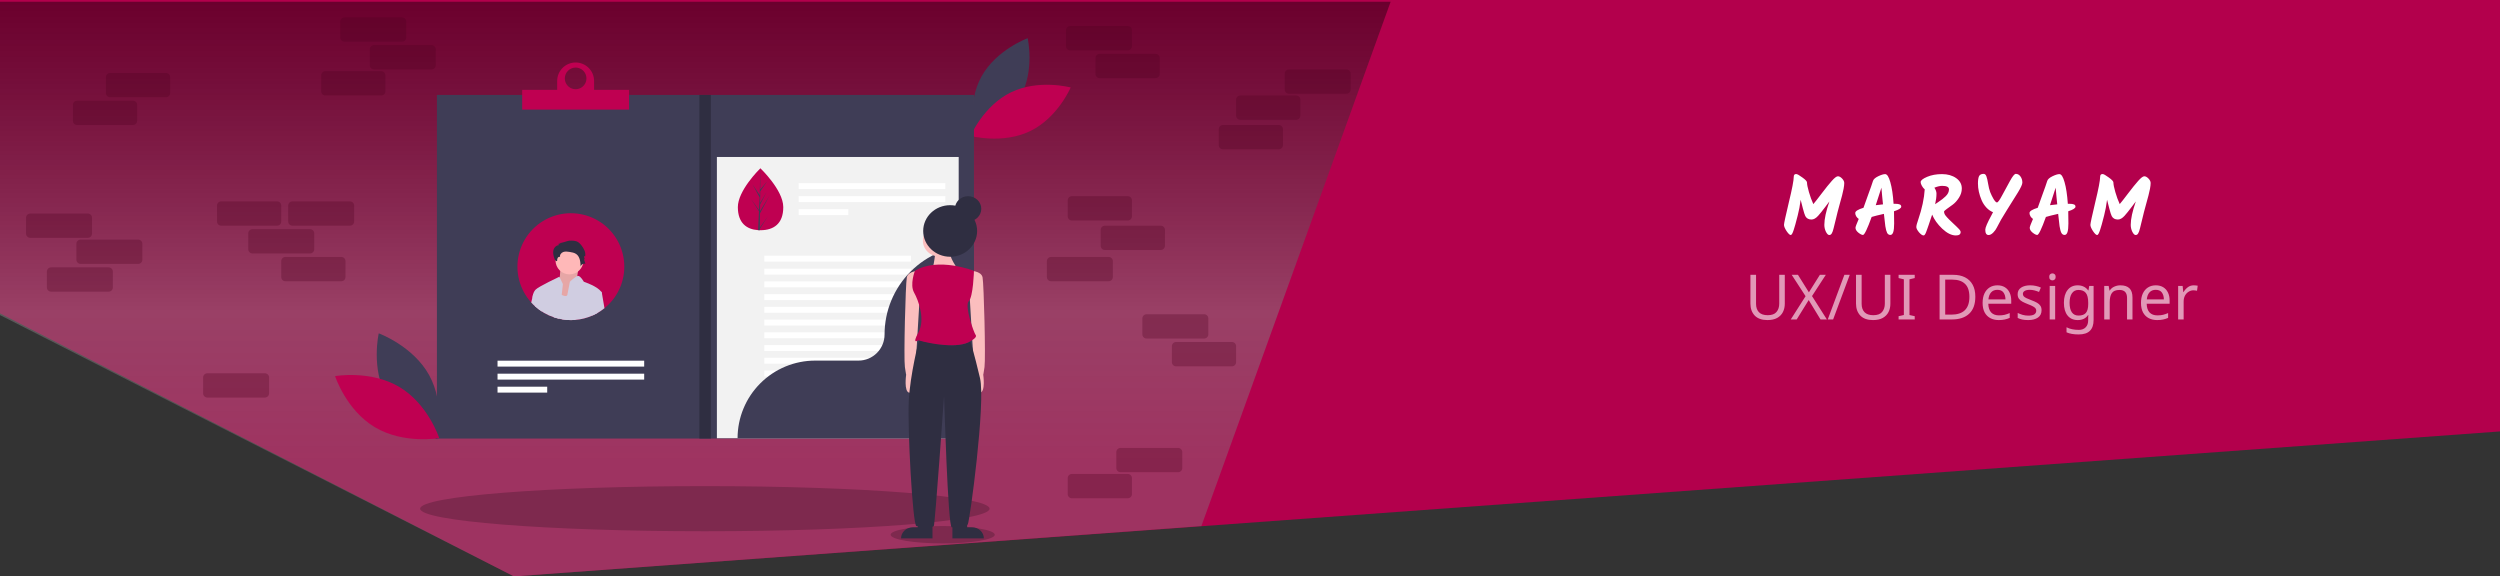 <svg width="1440" height="332" viewBox="0 0 1440 332" fill="none" xmlns="http://www.w3.org/2000/svg">
<rect x="0" y="0" width="1440" height="332" fill="#333333" stroke="none"/>
<path d="M0 180.5V0H1440V248.5L296 332L0 180.5Z" fill="#B3004C"/>
<path d="M0 181.5V1H801L692 303.003L296 332L0 181.5Z" fill="url(#paint0_linear)"/>
<path opacity="0.6" d="M1028.04 158.296V174.928C1028.04 176.704 1027.68 178.312 1026.96 179.752C1026.24 181.168 1025.14 182.296 1023.65 183.136C1022.18 183.952 1020.31 184.36 1018.03 184.36C1014.84 184.36 1012.4 183.496 1010.72 181.768C1009.07 180.016 1008.24 177.712 1008.24 174.856V158.296H1011.48V174.964C1011.48 177.052 1012.03 178.672 1013.14 179.824C1014.26 180.976 1015.96 181.552 1018.21 181.552C1020.54 181.552 1022.22 180.94 1023.25 179.716C1024.31 178.468 1024.84 176.872 1024.84 174.928V158.296H1028.04ZM1052.28 184H1048.61L1041.81 172.84L1034.9 184H1031.48L1040.01 170.608L1032.02 158.296H1035.62L1041.92 168.376L1048.25 158.296H1051.67L1043.72 170.536L1052.28 184ZM1065.46 158.296L1055.88 184H1052.79L1062.36 158.296H1065.46ZM1088.86 158.296V174.928C1088.86 176.704 1088.5 178.312 1087.78 179.752C1087.06 181.168 1085.96 182.296 1084.47 183.136C1083 183.952 1081.13 184.36 1078.85 184.36C1075.66 184.36 1073.22 183.496 1071.54 181.768C1069.89 180.016 1069.06 177.712 1069.06 174.856V158.296H1072.3V174.964C1072.3 177.052 1072.85 178.672 1073.96 179.824C1075.08 180.976 1076.78 181.552 1079.03 181.552C1081.36 181.552 1083.04 180.94 1084.07 179.716C1085.13 178.468 1085.66 176.872 1085.66 174.928V158.296H1088.86ZM1102.88 184H1093.59V182.128L1096.62 181.444V160.888L1093.59 160.168V158.296H1102.88V160.168L1099.86 160.888V181.444L1102.88 182.128V184ZM1137.79 170.896C1137.79 175.24 1136.6 178.516 1134.22 180.724C1131.87 182.908 1128.58 184 1124.36 184H1117.2V158.296H1125.12C1127.71 158.296 1129.95 158.776 1131.85 159.736C1133.74 160.696 1135.21 162.112 1136.24 163.984C1137.27 165.832 1137.79 168.136 1137.79 170.896ZM1134.37 171.004C1134.37 167.572 1133.52 165.064 1131.81 163.48C1130.13 161.872 1127.74 161.068 1124.65 161.068H1120.44V181.228H1123.93C1130.89 181.228 1134.37 177.82 1134.37 171.004ZM1150.51 164.344C1152.17 164.344 1153.58 164.704 1154.76 165.424C1155.96 166.144 1156.87 167.164 1157.5 168.484C1158.14 169.78 1158.47 171.304 1158.47 173.056V174.964H1145.26C1145.3 177.148 1145.86 178.816 1146.91 179.968C1147.99 181.096 1149.49 181.66 1151.41 181.66C1152.64 181.66 1153.72 181.552 1154.65 181.336C1155.61 181.096 1156.6 180.76 1157.6 180.328V183.1C1156.62 183.532 1155.65 183.844 1154.69 184.036C1153.73 184.252 1152.59 184.36 1151.27 184.36C1149.44 184.36 1147.82 183.988 1146.41 183.244C1145.02 182.5 1143.92 181.396 1143.13 179.932C1142.36 178.444 1141.98 176.632 1141.98 174.496C1141.98 172.384 1142.33 170.572 1143.02 169.06C1143.74 167.548 1144.74 166.384 1146.01 165.568C1147.31 164.752 1148.81 164.344 1150.51 164.344ZM1150.48 166.936C1148.96 166.936 1147.76 167.428 1146.88 168.412C1146.01 169.372 1145.5 170.716 1145.33 172.444H1155.16C1155.13 170.812 1154.75 169.492 1154 168.484C1153.26 167.452 1152.08 166.936 1150.48 166.936ZM1175.94 178.672C1175.94 180.544 1175.25 181.96 1173.86 182.92C1172.46 183.88 1170.59 184.36 1168.24 184.36C1166.9 184.36 1165.73 184.252 1164.75 184.036C1163.79 183.82 1162.94 183.52 1162.19 183.136V180.256C1162.96 180.64 1163.88 181 1164.96 181.336C1166.07 181.648 1167.18 181.804 1168.31 181.804C1169.92 181.804 1171.08 181.552 1171.8 181.048C1172.52 180.52 1172.88 179.824 1172.88 178.96C1172.88 178.48 1172.75 178.048 1172.49 177.664C1172.22 177.28 1171.74 176.896 1171.05 176.512C1170.38 176.128 1169.4 175.696 1168.13 175.216C1166.88 174.736 1165.82 174.256 1164.93 173.776C1164.04 173.296 1163.36 172.72 1162.88 172.048C1162.4 171.376 1162.16 170.512 1162.16 169.456C1162.16 167.824 1162.82 166.564 1164.14 165.676C1165.48 164.788 1167.23 164.344 1169.39 164.344C1170.57 164.344 1171.66 164.464 1172.67 164.704C1173.7 164.92 1174.66 165.232 1175.55 165.64L1174.47 168.16C1173.65 167.824 1172.8 167.536 1171.91 167.296C1171.02 167.056 1170.11 166.936 1169.18 166.936C1167.88 166.936 1166.88 167.152 1166.19 167.584C1165.52 167.992 1165.18 168.556 1165.18 169.276C1165.18 169.804 1165.34 170.26 1165.65 170.644C1165.96 171.004 1166.48 171.364 1167.2 171.724C1167.94 172.06 1168.92 172.468 1170.15 172.948C1171.37 173.404 1172.42 173.872 1173.28 174.352C1174.14 174.832 1174.8 175.42 1175.26 176.116C1175.72 176.788 1175.94 177.64 1175.94 178.672ZM1182.23 157.468C1182.71 157.468 1183.13 157.636 1183.49 157.972C1183.87 158.284 1184.06 158.788 1184.06 159.484C1184.06 160.156 1183.87 160.66 1183.49 160.996C1183.13 161.332 1182.71 161.5 1182.23 161.5C1181.7 161.5 1181.25 161.332 1180.89 160.996C1180.53 160.66 1180.35 160.156 1180.35 159.484C1180.35 158.788 1180.53 158.284 1180.89 157.972C1181.25 157.636 1181.7 157.468 1182.23 157.468ZM1183.77 164.704V184H1180.61V164.704H1183.77ZM1196.73 164.344C1198 164.344 1199.14 164.584 1200.15 165.064C1201.18 165.544 1202.06 166.276 1202.78 167.26H1202.96L1203.39 164.704H1205.91V184.324C1205.91 187.084 1205.2 189.16 1203.78 190.552C1202.39 191.944 1200.22 192.64 1197.27 192.64C1194.44 192.64 1192.12 192.232 1190.32 191.416V188.5C1192.22 189.508 1194.59 190.012 1197.45 190.012C1199.1 190.012 1200.4 189.52 1201.34 188.536C1202.3 187.576 1202.78 186.256 1202.78 184.576V183.82C1202.78 183.532 1202.79 183.124 1202.81 182.596C1202.84 182.044 1202.86 181.66 1202.88 181.444H1202.74C1201.44 183.388 1199.45 184.36 1196.76 184.36C1194.27 184.36 1192.31 183.484 1190.9 181.732C1189.5 179.98 1188.81 177.532 1188.81 174.388C1188.81 171.316 1189.5 168.88 1190.9 167.08C1192.31 165.256 1194.26 164.344 1196.73 164.344ZM1197.16 167.008C1195.55 167.008 1194.3 167.656 1193.42 168.952C1192.53 170.224 1192.08 172.048 1192.08 174.424C1192.08 176.8 1192.52 178.624 1193.38 179.896C1194.27 181.144 1195.55 181.768 1197.23 181.768C1199.18 181.768 1200.59 181.252 1201.48 180.22C1202.37 179.164 1202.81 177.472 1202.81 175.144V174.388C1202.81 171.748 1202.36 169.864 1201.44 168.736C1200.53 167.584 1199.1 167.008 1197.16 167.008ZM1221.32 164.344C1223.63 164.344 1225.37 164.908 1226.54 166.036C1227.72 167.14 1228.31 168.94 1228.31 171.436V184H1225.18V171.652C1225.18 168.556 1223.74 167.008 1220.86 167.008C1218.72 167.008 1217.24 167.608 1216.43 168.808C1215.61 170.008 1215.2 171.736 1215.2 173.992V184H1212.04V164.704H1214.59L1215.06 167.332H1215.24C1215.86 166.324 1216.73 165.58 1217.83 165.1C1218.94 164.596 1220.1 164.344 1221.32 164.344ZM1241.74 164.344C1243.4 164.344 1244.81 164.704 1245.99 165.424C1247.19 166.144 1248.1 167.164 1248.73 168.484C1249.37 169.78 1249.7 171.304 1249.7 173.056V174.964H1236.49C1236.53 177.148 1237.09 178.816 1238.14 179.968C1239.22 181.096 1240.72 181.66 1242.64 181.66C1243.87 181.66 1244.95 181.552 1245.88 181.336C1246.84 181.096 1247.83 180.76 1248.83 180.328V183.1C1247.85 183.532 1246.88 183.844 1245.92 184.036C1244.96 184.252 1243.82 184.36 1242.5 184.36C1240.67 184.36 1239.05 183.988 1237.64 183.244C1236.25 182.5 1235.15 181.396 1234.36 179.932C1233.59 178.444 1233.21 176.632 1233.21 174.496C1233.21 172.384 1233.56 170.572 1234.25 169.06C1234.97 167.548 1235.97 166.384 1237.24 165.568C1238.54 164.752 1240.04 164.344 1241.74 164.344ZM1241.71 166.936C1240.19 166.936 1238.99 167.428 1238.11 168.412C1237.24 169.372 1236.73 170.716 1236.56 172.444H1246.39C1246.36 170.812 1245.98 169.492 1245.23 168.484C1244.49 167.452 1243.31 166.936 1241.71 166.936ZM1263.61 164.344C1263.97 164.344 1264.35 164.368 1264.76 164.416C1265.19 164.44 1265.57 164.488 1265.88 164.56L1265.48 167.476C1265.17 167.404 1264.82 167.344 1264.44 167.296C1264.08 167.248 1263.73 167.224 1263.39 167.224C1262.41 167.224 1261.49 167.5 1260.62 168.052C1259.76 168.58 1259.06 169.336 1258.53 170.32C1258.03 171.28 1257.78 172.408 1257.78 173.704V184H1254.61V164.704H1257.2L1257.56 168.232H1257.71C1258.33 167.176 1259.13 166.264 1260.12 165.496C1261.1 164.728 1262.27 164.344 1263.61 164.344Z" fill="white"/>
<path d="M1034.59 100.24C1035.2 100.24 1036.38 100.896 1038.14 102.208C1039.94 103.488 1040.83 104.448 1040.83 105.088C1040.83 106.208 1041.2 108.048 1041.94 110.608C1042.67 113.168 1043.52 115.488 1044.48 117.568C1045.44 116.448 1047.06 114.384 1049.33 111.376C1051.63 108.336 1053.57 105.936 1055.14 104.176C1056.7 102.416 1057.87 101.536 1058.64 101.536C1059.41 101.536 1060.21 101.968 1061.04 102.832C1061.87 103.696 1062.29 104.56 1062.29 105.424C1062.29 106.288 1062.16 107.408 1061.9 108.784C1061.65 110.128 1061.36 111.392 1061.04 112.576C1060.75 113.728 1060.32 115.312 1059.74 117.328C1059.2 119.344 1058.77 120.944 1058.45 122.128C1058.16 123.28 1057.86 124.528 1057.54 125.872C1057.22 127.184 1056.96 128.224 1056.77 128.992C1056.61 129.728 1056.42 130.512 1056.19 131.344C1056 132.144 1055.82 132.768 1055.66 133.216C1055.5 133.632 1055.33 134.016 1055.14 134.368C1054.78 135.04 1054.29 135.376 1053.65 135.376C1053.01 135.376 1052.37 134.752 1051.73 133.504C1051.12 132.224 1050.82 130.896 1050.82 129.52C1050.82 126.128 1051.79 121.632 1053.74 116.032C1053.2 116.736 1052.42 117.776 1051.39 119.152C1050.37 120.496 1049.6 121.488 1049.09 122.128C1048.61 122.736 1048 123.456 1047.26 124.288C1045.95 125.728 1044.67 126.448 1043.42 126.448C1041.76 126.448 1040.58 125.792 1039.87 124.48C1039.52 123.808 1039.04 122.304 1038.43 119.968C1037.86 117.6 1037.44 115.968 1037.18 115.072C1036.77 118.368 1036.21 121.36 1035.5 124.048C1034.8 126.736 1034.34 128.496 1034.11 129.328C1033.89 130.16 1033.58 131.168 1033.2 132.352C1032.56 134.368 1031.98 135.376 1031.47 135.376C1030.9 135.376 1030.1 134.624 1029.07 133.12C1028.08 131.584 1027.58 130.384 1027.58 129.52C1027.58 128.656 1028.51 124.336 1030.37 116.56C1032.26 108.784 1033.2 103.872 1033.2 101.824C1033.2 100.768 1033.66 100.24 1034.59 100.24ZM1091.51 117.376C1092.79 117.376 1093.71 117.504 1094.25 117.76C1094.83 117.984 1095.11 118.416 1095.11 119.056C1095.11 119.92 1093.72 120.8 1090.94 121.696C1091 124.128 1091.03 126.464 1091.03 128.704C1091.03 130.912 1090.86 132.576 1090.51 133.696C1090.15 134.784 1089.59 135.328 1088.83 135.328C1088.06 135.328 1087.45 134.944 1087 134.176C1086.59 133.376 1086.23 132.08 1085.95 130.288C1085.69 128.496 1085.42 126.128 1085.13 123.184C1081.87 123.92 1079.51 124.512 1078.07 124.96C1075.58 131.872 1073.91 135.328 1073.08 135.328C1072.41 135.328 1071.51 134.88 1070.39 133.984C1069.31 133.088 1068.76 132.16 1068.76 131.2C1068.76 130.656 1069.39 128.96 1070.63 126.112C1070.09 125.76 1069.61 125.264 1069.19 124.624C1068.81 123.952 1068.62 123.312 1068.62 122.704C1068.62 121.648 1070.2 120.64 1073.37 119.68C1073.63 119.04 1073.88 118.32 1074.14 117.52C1074.43 116.688 1075.11 114.768 1076.2 111.76C1077.32 108.752 1078.2 106.24 1078.84 104.224C1079.13 103.264 1080.12 102.368 1081.82 101.536C1083.55 100.704 1084.89 100.288 1085.85 100.288C1086.97 100.288 1087.96 101.84 1088.83 104.944C1089.72 108.048 1090.35 112.192 1090.7 117.376H1091.51ZM1080.43 118.192C1081.39 118.064 1082.78 117.904 1084.6 117.712C1084.51 116.784 1084.35 115.2 1084.12 112.96C1083.93 110.72 1083.79 109.104 1083.69 108.112C1083.15 109.904 1082.06 113.264 1080.43 118.192ZM1129.33 133.648C1129.33 134.96 1128.42 135.616 1126.6 135.616C1124.1 135.616 1121.48 134.32 1118.72 131.728C1116 129.136 1114.07 126.432 1112.92 123.616C1112.4 125.152 1112.05 126.192 1111.86 126.736C1111.67 127.28 1111.38 128.144 1111 129.328C1110.61 130.512 1110.31 131.392 1110.08 131.968C1109.89 132.544 1109.67 133.152 1109.41 133.792C1108.93 135.008 1108.47 135.616 1108.02 135.616C1107.28 135.616 1106.39 135.008 1105.33 133.792C1104.31 132.544 1103.8 131.536 1103.8 130.768C1103.8 130 1104.16 128.576 1104.9 126.496C1107.08 120.128 1108.32 114.32 1108.64 109.072C1108.04 108.592 1107.49 107.92 1107.01 107.056C1106.53 106.192 1106.29 105.472 1106.29 104.896C1106.29 103.936 1107.52 102.928 1109.99 101.872C1112.48 100.816 1115.35 100.288 1118.58 100.288C1121.84 100.288 1124.56 101.056 1126.74 102.592C1128.92 104.128 1130 106.128 1130 108.592C1130 110.416 1129.46 112.176 1128.37 113.872C1127.32 115.536 1126.15 116.848 1124.87 117.808C1123.62 118.736 1122.45 119.584 1121.36 120.352C1120.31 121.12 1119.78 121.616 1119.78 121.84C1119.78 122.608 1120.04 123.344 1120.55 124.048C1121.06 124.72 1121.78 125.52 1122.71 126.448C1123.64 127.344 1124.44 128.112 1125.11 128.752C1125.78 129.36 1126.32 129.872 1126.74 130.288C1127.19 130.704 1127.62 131.136 1128.04 131.584C1128.9 132.416 1129.33 133.104 1129.33 133.648ZM1122.61 109.072C1122.61 107.728 1121.3 107.056 1118.68 107.056C1117.43 107.056 1115.94 107.408 1114.21 108.112C1115.01 109.328 1115.41 110.448 1115.41 111.472C1115.41 113.328 1115.16 115.376 1114.64 117.616C1115 117.36 1115.65 116.912 1116.61 116.272C1117.57 115.6 1118.31 115.072 1118.82 114.688C1119.36 114.272 1119.97 113.744 1120.64 113.104C1121.96 111.856 1122.61 110.512 1122.61 109.072ZM1150.24 116.608C1150.82 116.608 1151.82 115.232 1153.26 112.48C1154.74 109.728 1156.22 106.992 1157.73 104.272C1159.23 101.52 1160.35 100.144 1161.09 100.144C1162.18 100.144 1163.07 100.64 1163.78 101.632C1164.51 102.624 1164.88 103.808 1164.88 105.184C1164.88 106.144 1164.05 108 1162.38 110.752C1160.72 113.472 1158.61 116.848 1156.05 120.88C1153.49 124.912 1151.52 128.336 1150.14 131.152C1149.73 132.048 1149.06 132.976 1148.13 133.936C1147.2 134.896 1146.3 135.376 1145.44 135.376C1144.16 135.376 1143.52 134.352 1143.52 132.304C1143.52 131.088 1144.74 128.256 1147.17 123.808C1147.55 123.104 1147.82 122.576 1147.98 122.224C1146.58 121.68 1145.3 120.784 1144.14 119.536C1142.99 118.288 1142.08 116.88 1141.41 115.312C1140 112.016 1139.3 108.816 1139.3 105.712C1139.3 103.792 1139.5 102.384 1139.92 101.488C1140.37 100.592 1141.26 100.144 1142.61 100.144C1143.31 100.144 1143.84 100.64 1144.19 101.632C1144.54 102.592 1144.86 103.984 1145.15 105.808C1145.44 107.632 1145.84 109.248 1146.35 110.656C1146.9 112.032 1147.55 113.376 1148.32 114.688C1149.12 115.968 1149.76 116.608 1150.24 116.608ZM1191.88 117.376C1193.16 117.376 1194.07 117.504 1194.62 117.76C1195.19 117.984 1195.48 118.416 1195.48 119.056C1195.48 119.92 1194.09 120.8 1191.31 121.696C1191.37 124.128 1191.4 126.464 1191.4 128.704C1191.4 130.912 1191.23 132.576 1190.87 133.696C1190.52 134.784 1189.96 135.328 1189.19 135.328C1188.43 135.328 1187.82 134.944 1187.37 134.176C1186.95 133.376 1186.6 132.08 1186.31 130.288C1186.06 128.496 1185.79 126.128 1185.5 123.184C1182.23 123.92 1179.88 124.512 1178.44 124.96C1175.95 131.872 1174.28 135.328 1173.45 135.328C1172.78 135.328 1171.88 134.88 1170.76 133.984C1169.67 133.088 1169.13 132.16 1169.13 131.2C1169.13 130.656 1169.75 128.96 1171 126.112C1170.46 125.76 1169.98 125.264 1169.56 124.624C1169.18 123.952 1168.99 123.312 1168.99 122.704C1168.99 121.648 1170.57 120.64 1173.74 119.68C1173.99 119.04 1174.25 118.32 1174.51 117.52C1174.79 116.688 1175.48 114.768 1176.57 111.76C1177.69 108.752 1178.57 106.24 1179.21 104.224C1179.5 103.264 1180.49 102.368 1182.19 101.536C1183.91 100.704 1185.26 100.288 1186.22 100.288C1187.34 100.288 1188.33 101.84 1189.19 104.944C1190.09 108.048 1190.71 112.192 1191.07 117.376H1191.88ZM1180.79 118.192C1181.75 118.064 1183.15 117.904 1184.97 117.712C1184.87 116.784 1184.71 115.2 1184.49 112.96C1184.3 110.72 1184.15 109.104 1184.06 108.112C1183.51 109.904 1182.43 113.264 1180.79 118.192ZM1211.08 100.24C1211.68 100.24 1212.87 100.896 1214.63 102.208C1216.42 103.488 1217.32 104.448 1217.32 105.088C1217.32 106.208 1217.68 108.048 1218.42 110.608C1219.16 113.168 1220 115.488 1220.96 117.568C1221.92 116.448 1223.54 114.384 1225.81 111.376C1228.12 108.336 1230.05 105.936 1231.62 104.176C1233.19 102.416 1234.36 101.536 1235.12 101.536C1235.89 101.536 1236.69 101.968 1237.52 102.832C1238.36 103.696 1238.77 104.56 1238.77 105.424C1238.77 106.288 1238.64 107.408 1238.39 108.784C1238.13 110.128 1237.84 111.392 1237.52 112.576C1237.24 113.728 1236.8 115.312 1236.23 117.328C1235.68 119.344 1235.25 120.944 1234.93 122.128C1234.64 123.28 1234.34 124.528 1234.02 125.872C1233.7 127.184 1233.44 128.224 1233.25 128.992C1233.09 129.728 1232.9 130.512 1232.68 131.344C1232.48 132.144 1232.31 132.768 1232.15 133.216C1231.99 133.632 1231.81 134.016 1231.62 134.368C1231.27 135.04 1230.77 135.376 1230.13 135.376C1229.49 135.376 1228.85 134.752 1228.21 133.504C1227.6 132.224 1227.3 130.896 1227.3 129.52C1227.3 126.128 1228.28 121.632 1230.23 116.032C1229.68 116.736 1228.9 117.776 1227.88 119.152C1226.85 120.496 1226.08 121.488 1225.57 122.128C1225.09 122.736 1224.48 123.456 1223.75 124.288C1222.44 125.728 1221.16 126.448 1219.91 126.448C1218.24 126.448 1217.06 125.792 1216.36 124.48C1216 123.808 1215.52 122.304 1214.92 119.968C1214.34 117.6 1213.92 115.968 1213.67 115.072C1213.25 118.368 1212.69 121.36 1211.99 124.048C1211.28 126.736 1210.82 128.496 1210.6 129.328C1210.37 130.16 1210.07 131.168 1209.68 132.352C1209.04 134.368 1208.47 135.376 1207.96 135.376C1207.38 135.376 1206.58 134.624 1205.56 133.12C1204.56 131.584 1204.07 130.384 1204.07 129.52C1204.07 128.656 1205 124.336 1206.85 116.56C1208.74 108.784 1209.68 103.872 1209.68 101.824C1209.68 100.768 1210.15 100.24 1211.08 100.24Z" fill="white"/>
<path opacity="0.2" d="M406 306C496.575 306 570 300.18 570 293C570 285.82 496.575 280 406 280C315.425 280 242 285.82 242 293C242 300.18 315.425 306 406 306Z" fill="black"/>
<path opacity="0.2" d="M543 313C559.569 313 573 310.761 573 308C573 305.239 559.569 303 543 303C526.431 303 513 305.239 513 308C513 310.761 526.431 313 543 313Z" fill="black"/>
<path opacity="0.3" d="M196.609 148H164.391C163.071 148 162 149.08 162 150.413V159.587C162 160.92 163.071 162 164.391 162H196.609C197.929 162 199 160.92 199 159.587V150.413C199 149.08 197.929 148 196.609 148Z" fill="#4E0021"/>
<path opacity="0.3" d="M152.544 215H119.456C118.099 215 117 216.08 117 217.413V226.587C117 227.92 118.099 229 119.456 229H152.544C153.901 229 155 227.92 155 226.587V217.413C155 216.08 153.901 215 152.544 215Z" fill="#4E0021"/>
<path opacity="0.3" d="M678.544 258H645.456C644.099 258 643 259.08 643 260.413V269.587C643 270.92 644.099 272 645.456 272H678.544C679.901 272 681 270.92 681 269.587V260.413C681 259.08 679.901 258 678.544 258Z" fill="#4E0021"/>
<path opacity="0.3" d="M649.609 273H617.391C616.071 273 615 274.08 615 275.413V284.587C615 285.92 616.071 287 617.391 287H649.609C650.929 287 652 285.92 652 284.587V275.413C652 274.08 650.929 273 649.609 273Z" fill="#4E0021"/>
<path opacity="0.3" d="M775.544 40H742.456C741.099 40 740 41.08 740 42.413V51.587C740 52.92 741.099 54 742.456 54H775.544C776.901 54 778 52.92 778 51.587V42.413C778 41.08 776.901 40 775.544 40Z" fill="#4E0021"/>
<path opacity="0.3" d="M746.609 55H714.391C713.071 55 712 56.08 712 57.413V66.587C712 67.92 713.071 69 714.391 69H746.609C747.929 69 749 67.92 749 66.587V57.413C749 56.08 747.929 55 746.609 55Z" fill="#4E0021"/>
<path opacity="0.3" d="M649.609 113H617.391C616.071 113 615 114.08 615 115.413V124.587C615 125.92 616.071 127 617.391 127H649.609C650.929 127 652 125.92 652 124.587V115.413C652 114.08 650.929 113 649.609 113Z" fill="#4E0021"/>
<path opacity="0.3" d="M668.609 130H636.391C635.071 130 634 131.08 634 132.413V141.587C634 142.92 635.071 144 636.391 144H668.609C669.929 144 671 142.92 671 141.587V132.413C671 131.08 669.929 130 668.609 130Z" fill="#4E0021"/>
<path opacity="0.3" d="M638.544 148H605.456C604.099 148 603 149.08 603 150.413V159.587C603 160.92 604.099 162 605.456 162H638.544C639.901 162 641 160.92 641 159.587V150.413C641 149.08 639.901 148 638.544 148Z" fill="#4E0021"/>
<path opacity="0.3" d="M736.609 72H704.391C703.071 72 702 73.08 702 74.413V83.587C702 84.92 703.071 86 704.391 86H736.609C737.929 86 739 84.92 739 83.587V74.413C739 73.08 737.929 72 736.609 72Z" fill="#4E0021"/>
<path opacity="0.3" d="M62.544 168H29.456C28.099 168 27 166.92 27 165.587V156.413C27 155.08 28.099 154 29.456 154H62.544C63.901 154 65 155.08 65 156.413V165.587C65 166.92 63.901 168 62.544 168Z" fill="#4E0021"/>
<path opacity="0.3" d="M79.544 152H46.456C45.099 152 44 150.92 44 149.587V140.413C44 139.08 45.099 138 46.456 138H79.544C80.9 138 82 139.08 82 140.413V149.587C82 150.92 80.9 152 79.544 152Z" fill="#4E0021"/>
<path opacity="0.3" d="M178.544 146H145.456C144.099 146 143 144.92 143 143.587V134.413C143 133.08 144.099 132 145.456 132H178.544C179.901 132 181 133.08 181 134.413V143.587C181 144.92 179.901 146 178.544 146Z" fill="#4E0021"/>
<path opacity="0.3" d="M201.544 130H168.456C167.099 130 166 128.92 166 127.587V118.413C166 117.08 167.099 116 168.456 116H201.544C202.901 116 204 117.08 204 118.413V127.587C204 128.92 202.901 130 201.544 130Z" fill="#4E0021"/>
<path opacity="0.3" d="M50.544 137H17.456C16.099 137 15 135.92 15 134.587V125.413C15 124.08 16.099 123 17.456 123H50.544C51.901 123 53 124.08 53 125.413V134.587C53 135.92 51.901 137 50.544 137Z" fill="#4E0021"/>
<path opacity="0.3" d="M76.609 58H44.391C43.071 58 42 59.08 42 60.413V69.587C42 70.92 43.071 72 44.391 72H76.609C77.93 72 79 70.92 79 69.587V60.413C79 59.08 77.93 58 76.609 58Z" fill="#4E0021"/>
<path opacity="0.3" d="M95.609 42H63.391C62.071 42 61 43.08 61 44.413V53.587C61 54.92 62.071 56 63.391 56H95.609C96.93 56 98 54.92 98 53.587V44.413C98 43.08 96.93 42 95.609 42Z" fill="#4E0021"/>
<path opacity="0.3" d="M159.609 116H127.391C126.071 116 125 117.08 125 118.413V127.587C125 128.92 126.071 130 127.391 130H159.609C160.929 130 162 128.92 162 127.587V118.413C162 117.08 160.929 116 159.609 116Z" fill="#4E0021"/>
<path opacity="0.3" d="M231.544 10H198.456C197.099 10 196 11.08 196 12.413V21.587C196 22.92 197.099 24 198.456 24H231.544C232.901 24 234 22.92 234 21.587V12.413C234 11.08 232.901 10 231.544 10Z" fill="#4E0021"/>
<path opacity="0.3" d="M248.544 26H215.456C214.099 26 213 27.08 213 28.413V37.587C213 38.92 214.099 40 215.456 40H248.544C249.901 40 251 38.92 251 37.587V28.413C251 27.08 249.901 26 248.544 26Z" fill="#4E0021"/>
<path opacity="0.3" d="M219.609 41H187.391C186.071 41 185 42.08 185 43.413V52.587C185 53.92 186.071 55 187.391 55H219.609C220.929 55 222 53.92 222 52.587V43.413C222 42.08 220.929 41 219.609 41Z" fill="#4E0021"/>
<path opacity="0.3" d="M693.544 181H660.456C659.099 181 658 182.08 658 183.413V192.587C658 193.92 659.099 195 660.456 195H693.544C694.901 195 696 193.92 696 192.587V183.413C696 182.08 694.901 181 693.544 181Z" fill="#4E0021"/>
<path opacity="0.3" d="M709.609 197H677.391C676.071 197 675 198.08 675 199.413V208.587C675 209.92 676.071 211 677.391 211H709.609C710.929 211 712 209.92 712 208.587V199.413C712 198.08 710.929 197 709.609 197Z" fill="#4E0021"/>
<path opacity="0.3" d="M649.544 15H616.456C615.099 15 614 16.08 614 17.413V26.587C614 27.92 615.099 29 616.456 29H649.544C650.901 29 652 27.92 652 26.587V17.413C652 16.08 650.901 15 649.544 15Z" fill="#4E0021"/>
<path opacity="0.3" d="M665.609 31H633.391C632.071 31 631 32.08 631 33.413V42.587C631 43.92 632.071 45 633.391 45H665.609C666.929 45 668 43.92 668 42.587V33.413C668 32.08 666.929 31 665.609 31Z" fill="#4E0021"/>
<path d="M587.678 55.898C579.156 71.362 561.07 78 561.07 78C561.07 78 556.8 59.566 565.322 44.102C573.844 28.638 591.93 22 591.93 22C591.93 22 596.2 40.434 587.678 55.898Z" fill="#3F3D56"/>
<path d="M582.367 53.154C566.447 60.859 559.051 78.284 559.051 78.284C559.051 78.284 577.467 83.216 593.386 75.51C609.306 67.805 616.703 50.38 616.703 50.38C616.703 50.38 598.287 45.449 582.367 53.154Z" fill="#BF0051"/>
<path d="M561 54.686H251.664V252.602H561V54.686Z" fill="#3F3D56"/>
<path d="M552.203 90.421H412.929V252.419H552.203V90.421Z" fill="#F2F2F2"/>
<path d="M222.806 228.924C232.102 245.769 251.833 253 251.833 253C251.833 253 256.491 232.92 247.194 216.076C237.898 199.231 218.167 192 218.167 192C218.167 192 213.509 212.08 222.806 228.924Z" fill="#3F3D56"/>
<path d="M230.05 222.904C246.619 232.768 253 252.359 253 252.359C253 252.359 232.518 255.959 215.95 246.095C199.381 236.232 193 216.641 193 216.641C193 216.641 213.482 213.041 230.05 222.904Z" fill="#BF0051"/>
<path d="M544.507 105.494H460.037V108.9H544.507V105.494Z" fill="white"/>
<path d="M544.507 112.988H460.037V116.394H544.507V112.988Z" fill="white"/>
<path d="M488.647 120.481H460.037V123.887H488.647V120.481Z" fill="white"/>
<path d="M371.05 207.751H286.58V211.157H371.05V207.751Z" fill="white"/>
<path d="M371.05 215.244H286.58V218.65H371.05V215.244Z" fill="white"/>
<path d="M315.19 222.738H286.58V226.144H315.19V222.738Z" fill="white"/>
<path d="M524.715 147.277H440.245V150.683H524.715V147.277Z" fill="white"/>
<path d="M524.715 154.77H440.245V158.176H524.715V154.77Z" fill="white"/>
<path d="M524.715 162.1H440.245V165.506H524.715V162.1Z" fill="white"/>
<path d="M524.715 169.43H440.245V172.836H524.715V169.43Z" fill="white"/>
<path d="M524.715 176.761H440.245V180.167H524.715V176.761Z" fill="white"/>
<path d="M524.715 184.091H440.245V187.497H524.715V184.091Z" fill="white"/>
<path d="M524.715 191.421H440.245V194.827H524.715V191.421Z" fill="white"/>
<path d="M524.715 198.751H440.245V202.157H524.715V198.751Z" fill="white"/>
<path d="M524.715 206.082H440.245V209.488H524.715V206.082Z" fill="white"/>
<path d="M524.715 213.412H440.245V216.818H524.715V213.412Z" fill="white"/>
<path d="M524.715 220.742H440.245V224.148H524.715V220.742Z" fill="white"/>
<path d="M359.594 153.593C359.599 158.182 358.576 162.713 356.599 166.854C354.622 170.995 351.741 174.641 348.17 177.522C346.849 178.595 345.441 179.555 343.959 180.392C343.065 180.9 342.145 181.361 341.203 181.774C338.08 183.152 334.749 183.995 331.347 184.27C330.511 184.339 329.667 184.374 328.815 184.372C327.127 184.374 325.443 184.236 323.779 183.958C323.192 183.867 322.613 183.753 322.041 183.621C321.042 183.399 320.055 183.125 319.084 182.8C315.091 181.468 311.414 179.33 308.283 176.518C307.476 175.803 306.711 175.042 305.992 174.238C302.641 170.533 300.242 166.068 299.002 161.228C297.763 156.388 297.721 151.319 298.879 146.459C300.037 141.599 302.361 137.094 305.65 133.334C308.938 129.573 313.093 126.669 317.755 124.873C322.418 123.078 327.447 122.444 332.409 123.027C337.371 123.61 342.116 125.392 346.235 128.219C350.354 131.047 353.723 134.834 356.05 139.255C358.378 143.676 359.594 148.597 359.594 153.593V153.593Z" fill="#BF0051"/>
<path d="M451.164 119.257C451.207 129.108 445.366 132.574 438.142 132.606C437.974 132.607 437.807 132.605 437.641 132.602C437.306 132.597 436.975 132.583 436.647 132.561C430.125 132.128 425.043 128.535 425.003 119.373C424.96 109.892 437.025 97.873 437.93 96.984L437.932 96.983C437.966 96.949 437.984 96.932 437.984 96.932C437.984 96.932 451.12 109.406 451.164 119.257Z" fill="#BF0051"/>
<path d="M437.66 131.101L442.414 124.395L437.651 131.835L437.641 132.602C437.307 132.597 436.975 132.583 436.647 132.561L437.119 122.703L437.115 122.627L437.123 122.612L437.168 121.681L432.327 114.266L437.18 120.983L437.193 121.181L437.549 113.733L433.399 106.066L437.594 112.424L437.931 96.984L437.932 96.932L437.932 96.983L437.919 109.158L441.994 104.313L437.906 110.207L437.827 116.875L441.626 110.459L437.816 117.855L437.772 121.563L443.287 112.631L437.756 122.856L437.66 131.101Z" fill="#3F3D56"/>
<path d="M560.817 141.366C547.208 141.366 534.157 146.772 524.534 156.395C514.911 166.017 509.505 179.069 509.505 192.677V192.678C509.505 196.663 507.922 200.485 505.104 203.303C502.286 206.121 498.464 207.705 494.478 207.705H469.555C463.683 207.705 457.869 208.861 452.444 211.108C447.019 213.355 442.089 216.649 437.937 220.801C433.785 224.953 430.492 229.882 428.245 235.307C425.997 240.732 424.841 246.547 424.841 252.419V252.419H560.817V141.366H560.817Z" fill="#3F3D56"/>
<path d="M409.447 54.686H402.85V252.602H409.447V54.686Z" fill="#2F2E41"/>
<path d="M342.192 51.754V46.622C342.191 43.805 341.07 41.103 339.077 39.111C337.084 37.119 334.381 36 331.563 36C328.746 36 326.043 37.119 324.05 39.111C322.057 41.103 320.936 43.805 320.935 46.622V51.754H300.776V63.115H362.35V51.754H342.192ZM331.563 38.926C332.796 38.926 334 39.291 335.025 39.976C336.05 40.66 336.848 41.633 337.32 42.772C337.791 43.91 337.915 45.163 337.674 46.372C337.434 47.581 336.841 48.691 335.969 49.562C335.098 50.434 333.988 51.027 332.779 51.267C331.57 51.508 330.318 51.384 329.179 50.913C328.04 50.441 327.067 49.643 326.383 48.618C325.698 47.593 325.333 46.389 325.333 45.156C325.333 44.338 325.494 43.528 325.807 42.772C326.12 42.016 326.579 41.329 327.158 40.751C327.736 40.172 328.423 39.713 329.179 39.4C329.935 39.087 330.745 38.926 331.563 38.926V38.926Z" fill="#BF0051"/>
<path d="M334.28 151.562C334.28 151.562 331.218 160.275 333.102 161.616C334.986 162.956 326.744 173.904 326.744 173.904L316.853 171.223L322.269 162.062C322.269 162.062 322.976 152.902 322.976 151.562C322.976 150.221 334.28 151.562 334.28 151.562Z" fill="#FFB8B8"/>
<path opacity="0.1" d="M334.28 151.562C334.28 151.562 331.218 160.275 333.102 161.616C334.986 162.956 326.744 173.904 326.744 173.904L316.853 171.223L322.269 162.062C322.269 162.062 322.976 152.902 322.976 151.562C322.976 150.221 334.28 151.562 334.28 151.562Z" fill="black"/>
<path d="M328.025 158.041C332.467 158.041 336.068 154.44 336.068 149.998C336.068 145.556 332.467 141.955 328.025 141.955C323.582 141.955 319.981 145.556 319.981 149.998C319.981 154.44 323.582 158.041 328.025 158.041Z" fill="#FFB8B8"/>
<path d="M322.042 183.621C321.042 183.399 320.055 183.125 319.084 182.8L320.623 172.245L321.1 168.99L323.541 169.906C323.871 170.027 324.244 170.17 324.673 170.328C325.001 170.456 325.352 170.516 325.703 170.503C326.055 170.49 326.401 170.406 326.718 170.254C329.079 169.173 330.483 164.966 330.483 164.966C330.483 164.966 330.578 166.146 330.702 168.143C330.926 171.651 331.249 177.684 331.347 184.27C330.512 184.339 329.668 184.374 328.815 184.372C327.128 184.374 325.443 184.236 323.779 183.958C323.193 183.867 322.613 183.753 322.042 183.621Z" fill="#D0CDE1"/>
<path d="M324.226 163.628L323.541 169.906L323.207 172.945L322.042 183.621C321.042 183.399 320.055 183.125 319.084 182.8C315.091 181.468 311.415 179.33 308.283 176.518L306.798 171.222C306.806 170.906 306.838 170.591 306.894 170.28C306.893 170.278 306.894 170.276 306.894 170.274C306.895 170.272 306.896 170.27 306.897 170.269C306.941 169.992 307.002 169.718 307.081 169.448C307.083 169.445 307.084 169.441 307.084 169.437C307.347 168.429 307.865 167.505 308.587 166.754C310.375 164.966 322.214 159.38 322.214 159.38L322.437 159.849L324.226 163.628Z" fill="#D0CDE1"/>
<path d="M327.853 138.63C329.636 138.567 331.544 138.535 333.047 139.496C333.739 139.978 334.346 140.572 334.842 141.253C336.307 143.104 337.572 145.433 337.028 147.73L336.396 147.484C336.396 148.097 336.532 148.702 336.795 149.256C336.706 148.997 336.408 149.415 336.488 149.677L337.184 151.96C336.896 151.871 336.593 151.844 336.295 151.88C335.996 151.916 335.708 152.014 335.45 152.168C335.191 152.322 334.968 152.529 334.795 152.775C334.621 153.021 334.501 153.3 334.443 153.595C334.363 150.944 334.088 147.903 331.937 146.351C330.853 145.568 329.48 145.329 328.159 145.117C326.94 144.921 325.663 144.734 324.496 145.135C323.329 145.536 322.335 146.73 322.6 147.935C322.321 147.873 322.03 147.907 321.774 148.033C321.518 148.159 321.313 148.369 321.194 148.628C320.968 149.153 320.87 149.724 320.906 150.294C320.332 150.7 319.679 149.895 319.445 149.232C318.897 147.677 318.409 146.022 318.705 144.4C319 142.778 320.322 141.228 321.971 141.222C321.771 141.002 321.664 140.713 321.673 140.416L323.032 140.301C322.687 140.253 322.37 140.085 322.135 139.828C322.68 140.429 326.97 138.662 327.853 138.63Z" fill="#2F2E41"/>
<path d="M346.568 169.437C346.359 171.112 345.164 175.844 343.958 180.392C343.064 180.9 342.144 181.361 341.202 181.774C338.08 183.152 334.749 183.995 331.347 184.27C330.511 184.339 329.667 184.374 328.814 184.372C327.127 184.374 325.443 184.236 323.778 183.958C324.401 181.554 325.241 177.592 326.025 173.711C326.263 172.538 326.498 171.368 326.718 170.254C327.579 165.863 328.246 162.286 328.246 162.286C328.246 162.286 330.922 159.662 332.509 159.054C332.724 158.958 332.96 158.919 333.194 158.94C334.502 159.156 336.291 162.286 336.291 162.286C336.291 162.286 344.318 164.962 346.194 168C346.48 168.422 346.612 168.929 346.568 169.437V169.437Z" fill="#D0CDE1"/>
<path d="M312.608 169.437L312.139 179.465C310.777 178.587 309.488 177.601 308.283 176.518C307.476 175.803 306.711 175.042 305.992 174.238C306.377 172.549 306.7 171.127 306.894 170.28C306.894 170.278 306.894 170.276 306.894 170.274C306.895 170.272 306.896 170.27 306.897 170.269C307 169.8 307.066 169.51 307.081 169.448C307.083 169.445 307.084 169.441 307.084 169.437H312.608Z" fill="#D0CDE1"/>
<path d="M348.171 177.522C346.85 178.595 345.441 179.555 343.959 180.392C343.065 180.9 342.145 181.361 341.203 181.774L340.312 176.584L341.207 166.754L346.195 168L346.569 168.096L348.171 177.522Z" fill="#D0CDE1"/>
<path d="M529.724 155.911C529.724 155.911 523.068 155.911 522.328 159.802C521.588 163.692 520.479 206.133 521.219 211.438C521.958 216.743 521.958 215.682 521.958 215.682C521.958 215.682 520.484 225.763 523.81 226.205C527.135 226.646 527.135 214.621 527.135 214.621L529.724 171.473L529.724 155.911Z" fill="#FBBEBE"/>
<path d="M558.569 155.911C558.569 155.911 565.226 155.911 565.965 159.802C566.705 163.692 567.815 206.133 567.075 211.438C566.335 216.743 566.335 215.682 566.335 215.682C566.335 215.682 567.81 225.763 564.484 226.205C561.158 226.646 561.158 214.621 561.158 214.621L558.569 171.473V155.911Z" fill="#FBBEBE"/>
<path d="M528.615 303.747H525.657C524.782 303.747 523.917 303.911 523.109 304.231C522.302 304.551 521.568 305.02 520.95 305.611C520.332 306.203 519.841 306.904 519.507 307.677C519.172 308.449 519 309.277 519 310.113V310.113H537.121V301.978H528.615V303.747Z" fill="#2F2E41"/>
<path d="M557.09 303.747H560.048C560.923 303.747 561.788 303.911 562.596 304.231C563.403 304.551 564.137 305.02 564.755 305.611C565.374 306.203 565.864 306.904 566.198 307.677C566.533 308.449 566.705 309.277 566.705 310.113V310.113H548.584V301.978H557.09V303.747Z" fill="#2F2E41"/>
<path d="M541.189 147.777C546.499 147.777 550.804 143.66 550.804 138.581C550.804 133.503 546.499 129.386 541.189 129.386C535.878 129.386 531.574 133.503 531.574 138.581C531.574 143.66 535.878 147.777 541.189 147.777Z" fill="#FBBEBE"/>
<path d="M538.97 143.533C538.97 143.533 537.86 155.204 536.381 156.265C534.902 157.326 551.913 155.558 551.913 155.558C551.913 155.558 545.996 147.069 547.106 144.24C548.215 141.411 538.97 143.533 538.97 143.533Z" fill="#FBBEBE"/>
<path d="M523.437 231.244C524.177 215.682 529.354 195.876 529.354 195.876C536.362 197.973 552.09 201.051 558.939 196.584C558.939 196.584 561.157 203.657 564.486 217.804C567.814 231.951 558.569 300.21 557.459 301.978C556.35 303.747 550.433 303.747 548.214 303.747C545.995 303.747 543.777 228.061 543.777 228.061C543.777 228.061 538.599 301.978 537.86 303.039C537.12 304.1 530.094 303.393 527.875 303.039C525.656 302.686 522.698 246.805 523.437 231.244Z" fill="#2F2E41"/>
<path d="M527 156C540.313 147.866 561 156 561 156C561 156 560.589 171.024 558 173.5C555.411 175.976 560.891 191.585 562 193C563.109 194.415 559 196.5 559 196.5C552.151 200.967 536.008 198.097 529 196C529 196 524.932 198.927 529 191.5C533.068 184.073 529.089 173.098 526.5 168.5C523.911 163.902 527 156 527 156Z" fill="#BF0051"/>
<path d="M547.29 147.893C555.868 147.893 562.822 141.243 562.822 133.039C562.822 124.835 555.868 118.185 547.29 118.185C538.712 118.185 531.758 124.835 531.758 133.039C531.758 141.243 538.712 147.893 547.29 147.893Z" fill="#2F2E41"/>
<path d="M557.621 127.538C561.819 127.538 565.222 124.284 565.222 120.269C565.222 116.254 561.819 113 557.621 113C553.423 113 550.021 116.254 550.021 120.269C550.021 124.284 553.423 127.538 557.621 127.538Z" fill="#2F2E41"/>
<defs>
<linearGradient id="paint0_linear" x1="400.515" y1="332.011" x2="400.515" y2="1" gradientUnits="userSpaceOnUse">
<stop offset="0.2" stop-color="#808080" stop-opacity="0.4"/>
<stop offset="0.46" stop-color="#808080" stop-opacity="0.5"/>
<stop offset="1" stop-opacity="0.4"/>
</linearGradient>
</defs>
</svg>
